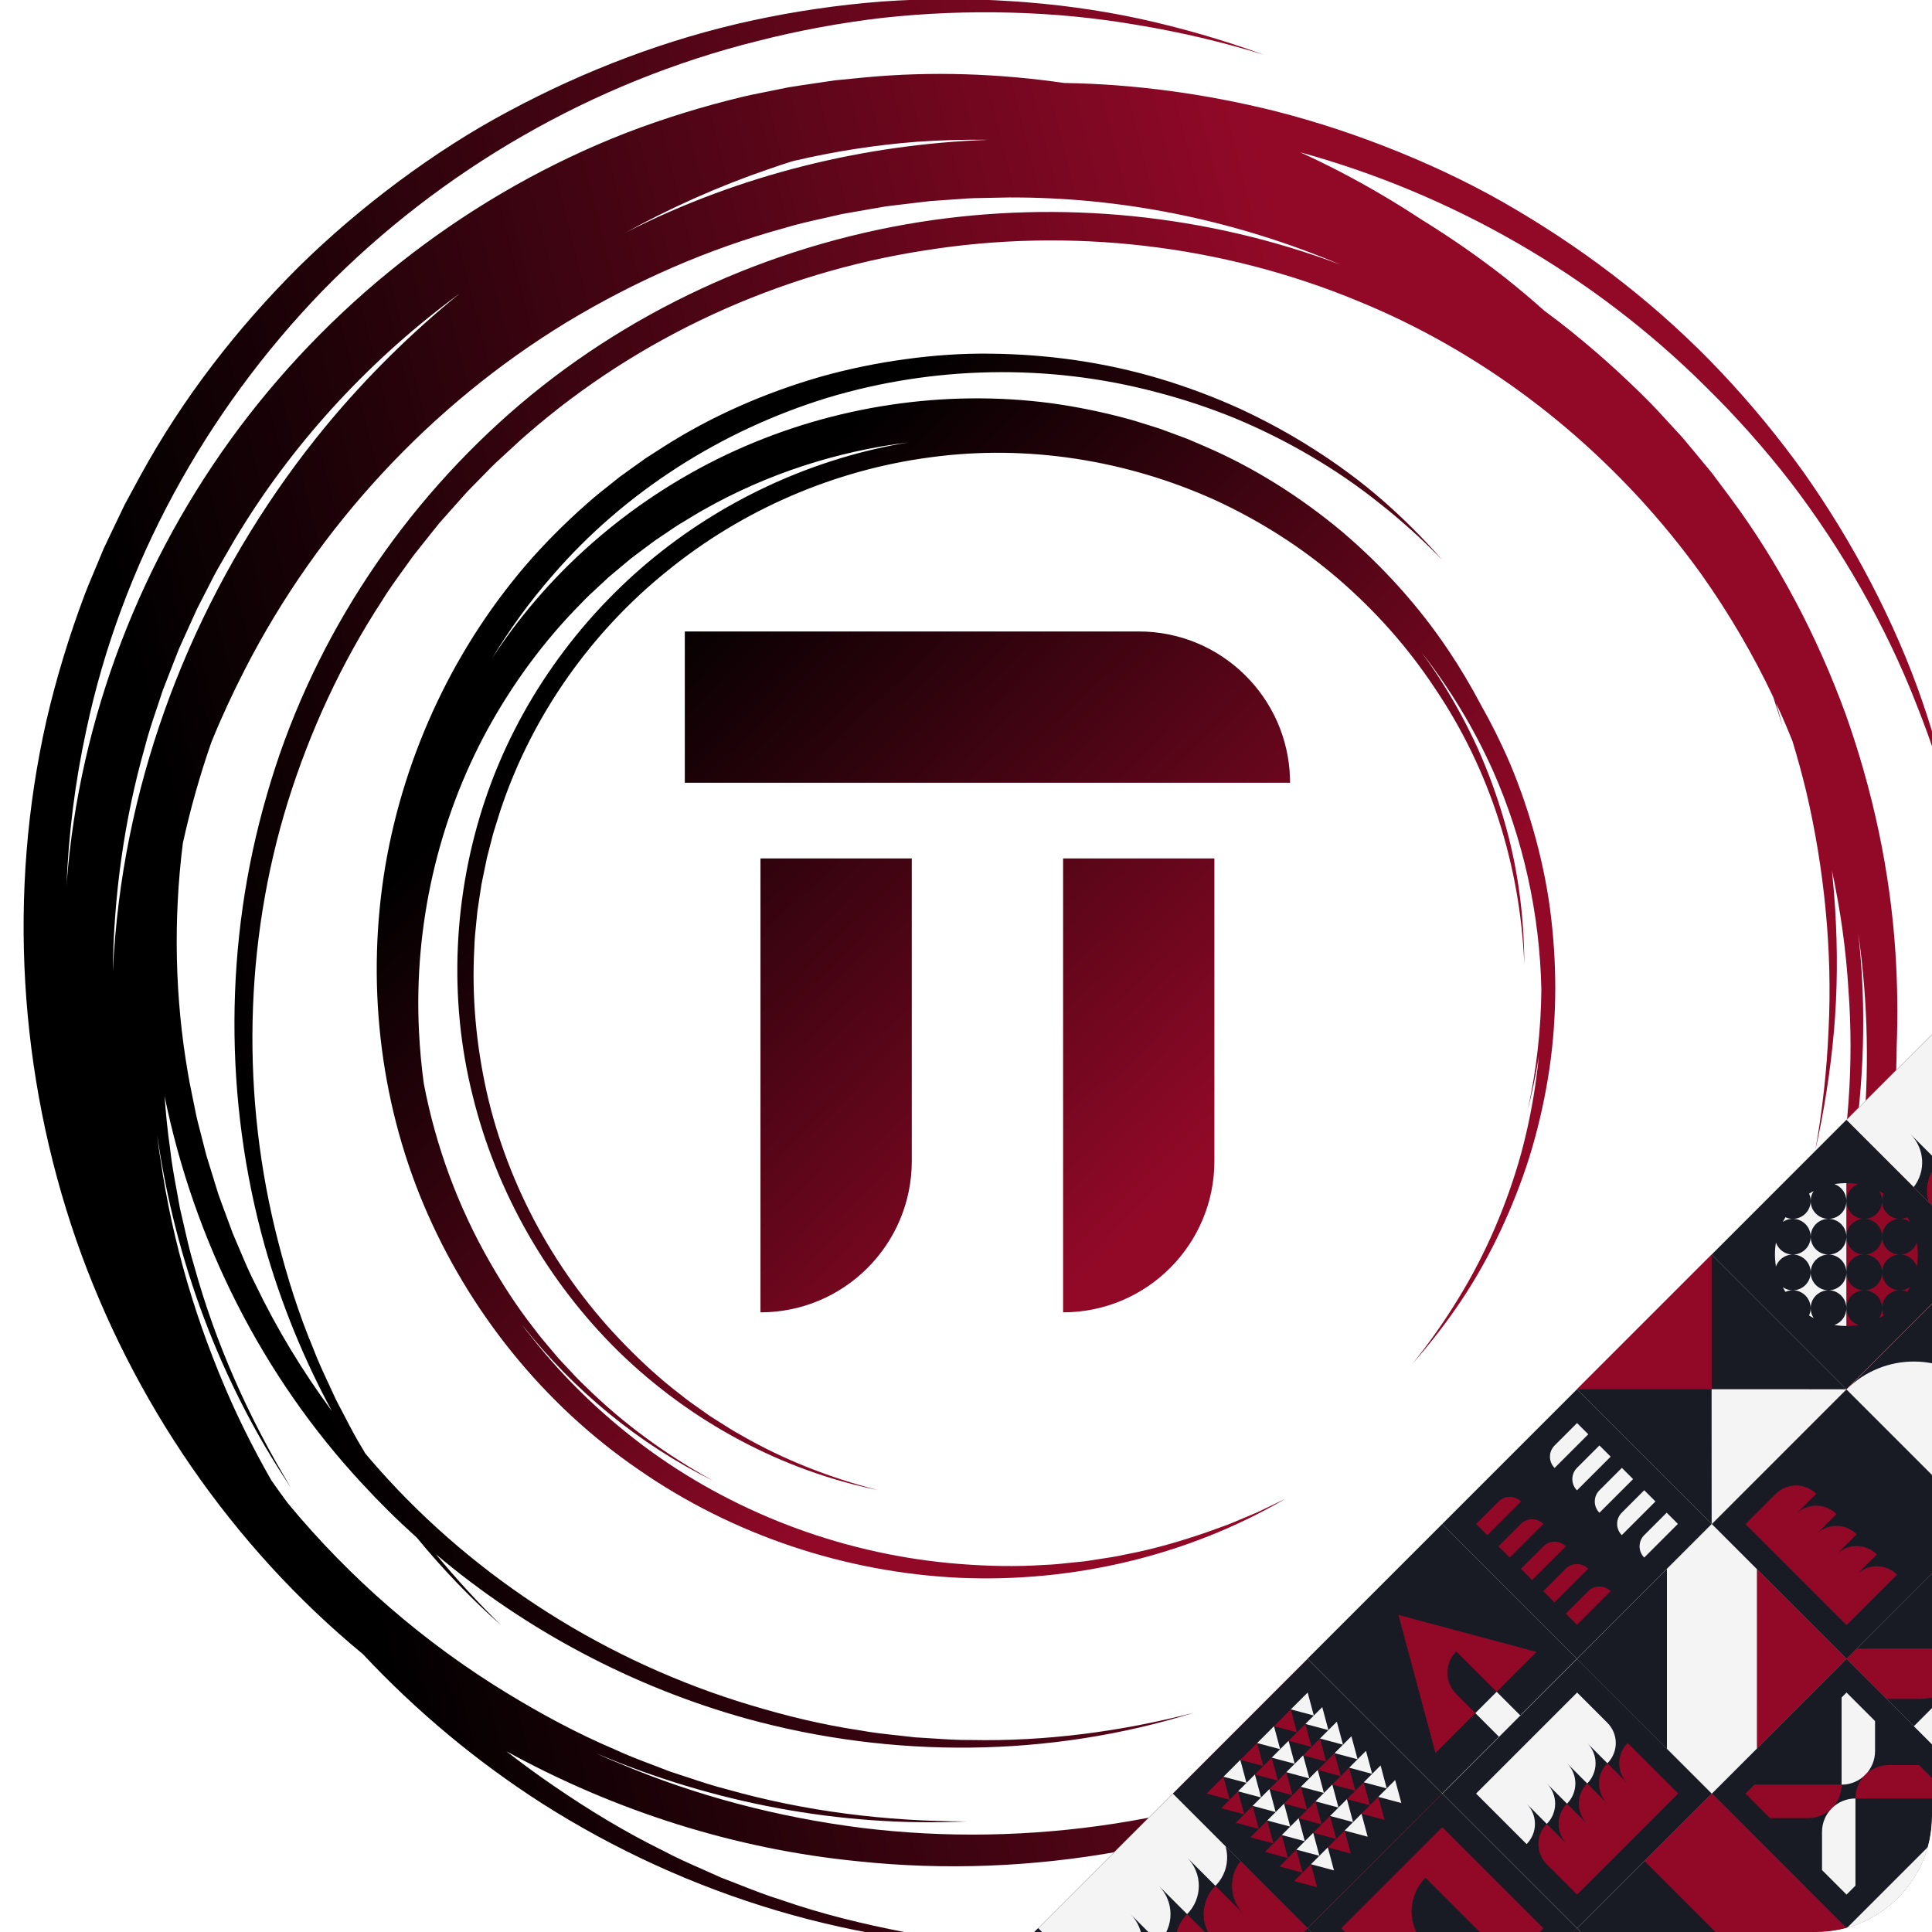 <svg width="500" height="500" viewBox="0 0 500 500" fill="none" xmlns="http://www.w3.org/2000/svg">
<g clip-path="url(#clip0_282_187)">
<path fill-rule="evenodd" clip-rule="evenodd" d="M397.512 217.265C399.306 223.985 400.681 230.822 401.457 237.728C403.056 251.523 402.859 265.529 400.586 279.192C399.454 286.024 397.865 292.768 395.83 299.372C393.751 305.96 391.223 312.398 388.278 318.629C385.339 324.861 381.98 330.896 378.156 336.613C374.324 342.324 370.114 347.764 365.572 352.901C369.881 347.567 373.828 341.957 377.376 336.117C380.97 330.304 384.103 324.22 386.802 317.961C389.505 311.705 391.784 305.273 393.614 298.72C395.4 292.157 396.737 285.482 397.622 278.754C397.868 276.962 398.074 275.165 398.252 273.366C397.501 278.031 396.548 282.657 395.376 287.224C397.622 277.02 398.8 266.594 398.904 256.177C398.512 236.635 394.241 217.219 386.363 199.422C381.468 188.509 375.236 178.201 367.87 168.8C369.766 171.366 371.571 173.999 373.281 176.694C376.71 182.14 379.77 187.81 382.435 193.656C385.059 199.523 387.278 205.558 389.081 211.71C392.762 224.001 394.447 236.821 394.483 249.578C393.453 224.086 385.522 198.956 371.27 178.003C364.298 167.446 355.796 157.936 346.23 149.715C336.659 141.486 325.899 134.698 314.477 129.425C291.557 119.063 265.811 114.959 240.919 118.334C216.033 121.577 192.152 131.915 172.703 147.743C153.166 163.455 138.095 184.69 129.945 208.434C129.606 209.374 129.312 210.33 129.018 211.286C128.85 211.829 128.683 212.372 128.507 212.913C128.031 214.408 127.557 215.901 127.195 217.43L126.02 221.988L125.067 226.598L124.596 228.905L124.24 231.23L123.544 235.887C123.458 236.864 123.356 237.84 123.254 238.816C123.03 240.963 122.806 243.109 122.755 245.269C122.065 257.809 123.226 270.44 125.979 282.718C131.545 307.286 144.217 330.219 161.951 348.257C166.375 352.775 171.056 357.067 176.099 360.907C177.813 362.313 179.626 363.579 181.441 364.847C182.226 365.395 183.011 365.944 183.789 366.504C184.597 367.005 185.399 367.519 186.202 368.033C188.072 369.23 189.943 370.429 191.902 371.481C202.911 377.828 214.879 382.479 227.239 385.64C202.194 380.548 178.715 367.884 160.266 349.945C141.87 331.942 128.505 308.724 122.333 283.586C116.014 258.467 117.315 231.532 125.574 206.938C133.854 182.307 149.457 160.28 169.627 143.941C188.445 128.721 211.222 118.433 235.101 114.499C216.553 116.794 198.449 122.662 182.167 131.888C181.221 132.403 180.299 132.965 179.378 133.527C178.864 133.84 178.351 134.152 177.833 134.457C176.39 135.317 174.949 136.178 173.574 137.147L169.394 139.966L165.356 142.985L163.34 144.499L161.403 146.113L157.535 149.353C156.778 150.071 156.009 150.776 155.24 151.482C153.53 153.05 151.819 154.619 150.238 156.319C140.771 165.888 132.737 176.85 126.234 188.662C113.302 212.346 107.092 239.714 108.428 266.822C108.65 271.363 109.056 275.908 109.68 280.422C112.77 296.636 118.564 312.362 126.814 326.705C130.195 332.6 133.901 338.333 138.109 343.691C139.516 345.623 141.067 347.44 142.619 349.258C143.28 350.032 143.942 350.807 144.592 351.591C145.299 352.333 145.995 353.085 146.692 353.838C148.312 355.588 149.933 357.34 151.684 358.963C161.414 368.544 172.604 376.614 184.602 383.241C165.359 373.766 148.384 359.749 135.065 342.793C135.871 343.894 136.692 344.981 137.569 346.028C146.392 357.261 156.87 367.175 168.446 375.595C191.678 392.357 219.681 402.55 248.433 404.758C255.618 405.319 262.858 405.494 270.07 405.01C272.597 404.929 275.105 404.657 277.617 404.384C278.702 404.266 279.789 404.148 280.877 404.045C281.944 403.871 283.015 403.711 284.087 403.551C286.596 403.177 289.109 402.803 291.584 402.235C298.709 400.879 305.692 398.833 312.554 396.458L317.684 394.603C318.783 394.175 319.868 393.715 320.954 393.255C321.543 393.005 322.133 392.755 322.725 392.51L325.242 391.45L327.707 390.272L332.632 387.897C307.404 402.632 277.669 409.631 248.214 408.33C218.753 406.944 189.558 397.244 165.162 380.26C140.64 363.444 121.265 339.286 109.667 311.831C98.066 284.32 94.776 253.473 99.729 224.067C104.741 194.658 117.975 166.674 137.766 144.338C142.746 138.785 148.096 133.581 153.755 128.735C154.675 127.952 155.622 127.203 156.568 126.454C157.082 126.047 157.596 125.64 158.105 125.229L160.288 123.489L162.551 121.851L167.093 118.602L171.788 115.584C184.347 107.58 198.131 101.6 212.398 97.491C219.547 95.48 226.834 93.987 234.178 92.974C241.524 91.968 248.937 91.423 256.341 91.53C271.141 91.683 285.92 93.76 300.06 97.981C307.127 100.093 314.041 102.679 320.744 105.714C327.425 108.796 333.887 112.329 340.072 116.277C346.26 120.219 352.183 124.574 357.705 129.379C363.219 134.194 368.394 139.372 373.201 144.858C368.12 139.621 362.707 134.728 356.998 130.233C351.328 125.689 345.313 121.591 339.056 117.934C332.805 114.272 326.313 111.034 319.64 108.256C312.945 105.525 306.078 103.249 299.098 101.446C271.204 94.061 241.417 94.705 214.014 102.986C186.665 111.409 161.642 127.319 142.993 148.926C137.026 155.758 131.693 163.126 127.031 170.901C127.118 170.766 127.202 170.629 127.286 170.493C127.39 170.325 127.494 170.156 127.603 169.991C142.886 146.669 165.057 128.034 190.429 116.542C215.813 105.065 244.395 100.704 272.026 104.35C278.926 105.298 285.755 106.717 292.467 108.56C293.543 108.86 294.61 109.198 295.678 109.536C296.27 109.723 296.861 109.911 297.455 110.091L299.945 110.872L302.396 111.768L307.289 113.584L312.082 115.638C324.85 121.169 336.698 128.716 347.348 137.613C357.921 146.609 367.309 156.993 374.998 168.52C377.945 172.944 380.666 177.516 383.145 182.214C385.958 187.175 388.505 192.286 390.754 197.521C393.464 203.942 395.707 210.549 397.512 217.265ZM333.865 202.578H177.23V163.42H294.707C315.988 163.42 333.314 180.417 333.854 201.562C333.865 201.906 333.865 202.234 333.865 202.576V202.578ZM196.811 339.634V222.161H235.968V300.477C235.968 322.098 218.434 339.634 196.811 339.634ZM275.126 339.634V222.161H314.284V300.477C314.284 322.098 296.75 339.634 275.126 339.634Z" fill="url(#paint0_linear_282_187)"/>
<g style="mix-blend-mode:overlay">
<path fill-rule="evenodd" clip-rule="evenodd" d="M463.889 191.803C465.198 196.098 466.382 200.433 467.438 204.803C469.808 214.905 471.489 225.177 472.474 235.526C473.469 245.876 473.752 256.31 473.221 266.721C472.772 277.134 471.619 287.534 469.78 297.829C472.075 287.626 473.704 277.26 474.628 266.81C475.538 256.358 475.591 245.824 474.939 235.335C474.734 231.997 474.457 228.663 474.109 225.336C476.312 235.507 477.76 245.847 478.385 256.25C481.232 294.798 472.542 334.042 454.461 368.502C464.143 351.623 471.695 333.404 476.205 314.36C478.517 304.858 480.188 295.194 481.196 285.442C482.134 275.687 482.417 265.863 482.039 256.054C481.837 251.19 481.46 246.336 480.914 241.499C483.474 259.536 483.845 277.905 481.988 296.055C478.821 325.572 469.655 354.477 455.268 380.591C447.186 394.272 437.678 407.146 426.929 418.912C431.96 413.774 436.748 408.389 441.298 402.8C439.69 405.041 438.048 407.258 436.356 409.437C430.056 417.649 423.199 425.448 415.834 432.756C408.42 440.015 400.504 446.774 392.161 452.976C383.823 459.187 375.043 464.833 365.863 469.771C356.723 474.78 347.23 479.18 337.47 482.939C347.387 479.619 357.098 475.643 366.516 471.021C375.927 466.386 384.966 460.976 393.601 454.985C402.244 448.999 410.494 442.424 418.264 435.307C425.99 428.135 433.232 420.438 439.937 412.276C453.361 395.961 464.303 377.61 472.711 358.167C476.954 348.454 480.352 338.373 483.106 328.128C485.844 317.879 487.92 307.44 489.238 296.892C490.26 288.262 490.793 279.567 490.86 270.868C491.168 262.772 491.062 254.658 490.542 246.566C489.176 225.475 484.695 204.598 477.589 184.651C470.306 164.775 460.411 145.771 447.763 128.727L442.998 122.358L437.92 116.227L435.365 113.174L432.671 110.244C432.025 109.553 431.386 108.854 430.747 108.154C429.595 106.894 428.443 105.634 427.249 104.417C419.79 96.863 411.851 89.781 403.459 83.266C402.212 82.308 400.955 81.364 399.688 80.434C396.293 77.402 392.808 74.469 389.234 71.645C382.381 66.301 375.219 61.342 367.813 56.779C361.047 52.322 354.051 48.211 346.86 44.464C343.445 42.688 339.983 41.003 336.479 39.41C375.747 50.19 412.338 71.153 441.435 100.077C449.281 107.782 456.616 116.026 463.377 124.74C470.073 133.498 476.18 142.726 481.644 152.332C487.12 161.934 491.941 171.935 495.965 182.263C500.078 192.554 503.497 203.145 506.214 213.939C504.049 203.025 501.162 192.239 497.55 181.673C493.92 171.114 489.418 160.844 484.25 150.917C479.09 140.986 473.249 131.39 466.774 122.223C460.234 113.102 453.073 104.413 445.348 96.233C429.889 79.873 411.951 65.859 392.517 54.369C382.817 48.581 372.61 43.648 362.138 39.373C351.664 35.11 340.9 31.525 329.923 28.729C312.121 24.312 293.8 21.759 275.421 21.476C258.388 19.014 241.062 18.409 223.901 20.027L215.984 20.804L208.11 21.973L204.175 22.578L200.273 23.364C199.347 23.558 198.418 23.743 197.489 23.928C195.815 24.26 194.139 24.593 192.48 24.984C182.155 27.453 171.985 30.575 162.066 34.38C122.455 49.816 87.459 76.652 61.967 110.65C36.502 144.657 20.565 185.86 17.281 228.264C17.257 228.565 17.241 228.866 17.226 229.168C17.214 229.412 17.201 229.656 17.184 229.9C17.702 216.083 19.414 202.315 22.367 188.798C31.411 146.212 53.163 106.555 83.526 75.196C114.066 43.986 153.405 21.233 196.115 10.601C206.769 7.88 217.621 5.875 228.576 4.605C239.536 3.413 250.593 2.969 261.64 3.269C272.69 3.559 283.742 4.615 294.661 6.521C305.595 8.333 316.425 10.894 327.066 14.159C316.608 10.359 305.887 7.243 294.977 4.859C284.065 2.496 272.948 1.028 261.78 0.307C250.612 -0.422 239.378 -0.396 228.183 0.396C216.993 1.266 205.852 2.892 194.854 5.263C172.852 10.014 151.573 18.101 131.679 28.774C121.704 34.074 112.198 40.25 103.117 46.994C94.046 53.746 85.405 61.097 77.327 69.039C61.279 85.017 47.251 103.14 36.347 123.07L32.291 130.555L28.608 138.235L26.788 142.088L25.149 146.017C24.771 146.942 24.383 147.864 23.994 148.785C23.28 150.482 22.565 152.179 21.912 153.901C17.909 164.537 14.584 175.426 12.009 186.507C1.974 230.907 4.855 278.037 19.77 321.028C34.252 362.504 59.997 400.125 93.927 428.093C107.698 442.81 123.267 455.806 140.169 466.655C178.086 490.838 222.703 504.27 267.267 504.047L258.949 503.428L254.795 503.104L250.661 502.585C249.692 502.457 248.723 502.337 247.754 502.218C245.969 501.998 244.184 501.778 242.406 501.505L234.215 500.042C223.339 497.946 212.555 495.324 202.109 491.681C198.405 490.543 194.801 489.122 191.201 487.702C189.663 487.096 188.127 486.49 186.583 485.906C185.068 485.212 183.543 484.539 182.019 483.867C178.494 482.312 174.971 480.759 171.573 478.938C161.675 474.078 152.245 468.325 143.182 462.103C139.046 459.272 135.002 456.311 131.055 453.228C159.127 468.664 190.208 478.559 222.027 481.698C267.117 486.467 313.267 477.973 353.663 458.172C393.988 438.261 428.587 407.052 451.477 368.815L446.639 375.61L444.21 378.996L441.624 382.263C441.013 383.025 440.409 383.793 439.805 384.56C438.693 385.973 437.58 387.385 436.426 388.765L430.932 395.014C423.506 403.232 415.677 411.099 407.151 418.148C404.259 420.727 401.177 423.074 398.098 425.418C396.783 426.42 395.469 427.42 394.17 428.438C392.791 429.375 391.427 430.331 390.062 431.287C386.906 433.497 383.753 435.706 380.435 437.67C371.152 443.619 361.346 448.706 351.33 453.237C311.279 471.418 266.359 478.377 222.988 473.049C201.327 470.303 180.036 464.754 159.987 456.224C158.046 455.47 156.148 454.621 154.263 453.741C184.526 466.615 217.517 472.872 250.201 471.393C229.295 471.355 208.408 468.793 188.36 463.138C184.827 462.256 181.373 461.107 177.92 459.958C176.436 459.464 174.953 458.97 173.463 458.498C172.017 457.928 170.564 457.379 169.111 456.83C165.701 455.541 162.293 454.253 158.991 452.705C149.429 448.636 140.261 443.697 131.411 438.303C109.841 425.197 90.539 408.436 74.492 389.036C73.049 387.1 71.639 385.139 70.261 383.156C66.426 376.471 62.919 369.603 59.763 362.577C50.893 342.625 44.613 321.539 41.525 299.97C41.166 297.92 40.909 295.856 40.685 293.787C45.347 326.343 57.081 357.806 75.274 384.998C64.479 367.095 55.852 347.901 50.307 327.822C49.231 324.343 48.425 320.793 47.62 317.245C47.274 315.72 46.928 314.195 46.56 312.676C46.299 311.144 46.016 309.616 45.733 308.089C45.069 304.504 44.406 300.922 44.02 297.295C43.373 292.773 42.91 288.229 42.596 283.675C50.18 320.943 67.867 356.162 93.729 383.965C98.223 388.853 102.949 393.518 107.882 397.948C114.568 406.095 121.881 413.711 129.766 420.686C123.788 414.843 118.116 408.692 112.82 402.245C136.213 421.977 163.836 436.593 193.203 444.777C231.047 455.195 271.735 454.864 308.952 443.262C290.109 448.121 270.695 450.701 251.315 450.31C247.924 450.343 244.541 450.117 241.162 449.891C239.712 449.794 238.262 449.697 236.812 449.621C235.362 449.444 233.909 449.288 232.456 449.132C229.099 448.772 225.745 448.412 222.422 447.792C212.859 446.366 203.447 444.07 194.214 441.284C157.254 430.209 123.461 408.871 97.963 380.125C96.807 378.815 95.666 377.491 94.54 376.154C94.321 375.781 94.103 375.407 93.886 375.032C92.101 372.148 90.543 369.137 88.986 366.13C88.317 364.839 87.65 363.548 86.964 362.269C86.364 360.936 85.745 359.613 85.126 358.29C83.696 355.231 82.266 352.175 81.075 349.012C77.342 340.093 74.432 330.852 72.033 321.511C62.364 284.158 63.115 244.2 74.5 207.5C80.227 189.182 88.326 171.612 98.802 155.573C100.516 152.759 102.449 150.094 104.382 147.43C105.262 146.218 106.141 145.006 106.999 143.781L111.47 138.16L113.714 135.36L116.095 132.672L120.871 127.309L125.899 122.184C127.543 120.441 129.307 118.83 131.077 117.218C131.722 116.638 132.357 116.048 132.992 115.458C134.11 114.42 135.228 113.382 136.393 112.399C165.267 87.249 201.371 70.692 239.161 64.836C276.924 58.762 316.355 63.319 351.702 78.014C383.051 90.858 410.824 111.934 432.301 138.189C432.361 138.287 432.42 138.384 432.479 138.482C432.435 138.403 432.391 138.324 432.348 138.245C435.144 141.666 437.834 145.175 440.411 148.765C447.456 158.744 453.678 169.329 458.912 180.392C459.768 182.96 460.578 185.544 461.342 188.142C460.818 186.101 460.264 184.067 459.683 182.04C461.17 185.256 462.573 188.511 463.889 191.803ZM85.895 365.189C78.57 351.658 72.722 337.299 68.521 322.456C57.949 284.644 58.002 243.781 69.021 205.867C79.831 167.865 102.092 133.277 131.758 107.089C161.483 80.866 198.893 63.67 237.998 57.468C274.464 51.716 312.399 55.496 346.941 68.511C320.69 57.398 292.3 51.341 263.755 51.11C262.112 51.069 260.466 51.109 258.821 51.148C257.904 51.17 256.987 51.192 256.071 51.2C253.508 51.235 250.949 51.272 248.393 51.504L240.721 52.04L233.085 52.948L229.267 53.411L225.478 54.066L217.897 55.397C216.35 55.766 214.796 56.112 213.242 56.457C209.787 57.225 206.331 57.993 202.945 59.033C183.142 64.452 164.168 72.806 146.569 83.449C111.424 104.872 82.348 136.289 63.439 173.117C60.269 179.286 57.338 185.598 54.72 192.037C51.734 200.608 49.26 209.363 47.316 218.238C44.842 238.052 45.242 258.225 48.667 277.924C48.905 279.43 49.214 280.924 49.523 282.418C49.698 283.267 49.874 284.116 50.036 284.967C50.499 287.317 50.963 289.66 51.603 291.969L53.382 298.925L55.497 305.788L56.562 309.217L57.796 312.587L60.288 319.322C60.892 320.691 61.473 322.071 62.054 323.45C63.332 326.484 64.61 329.518 66.13 332.442C71.656 343.948 78.311 354.903 85.895 365.189ZM205.107 41.718C203.066 42.362 201.035 43.036 199.013 43.741C185.921 48.215 173.256 53.881 161.168 60.595C161.386 60.483 161.601 60.367 161.816 60.252C162.082 60.108 162.348 59.965 162.618 59.83C191.483 45.272 223.541 37.327 255.827 36.184C249.623 36.086 243.417 36.259 237.234 36.694C226.415 37.541 215.663 39.224 205.107 41.718ZM118.937 75.984C96.36 92.542 76.917 113.368 62.203 137.233C61.317 138.617 60.498 140.045 59.679 141.473C59.223 142.269 58.767 143.064 58.3 143.852C57.002 146.063 55.709 148.271 54.584 150.578L51.068 157.418L47.89 164.42L46.309 167.927L44.907 171.507L42.119 178.681C41.634 180.196 41.124 181.704 40.615 183.212C39.482 186.566 38.349 189.92 37.485 193.355C32.119 212.209 29.432 231.801 29.191 251.436C29.488 245.447 30.007 239.468 30.748 233.517C36.405 188.329 55.585 145.072 84.554 110.004C94.865 97.573 106.407 86.169 118.937 75.984Z" fill="url(#paint1_linear_282_187)"/>
</g>
<g filter="url(#filter0_i_282_187)">
<g clip-path="url(#clip1_282_187)">
<rect width="295.83" height="295.929" transform="translate(129.203 637.367) rotate(-45)" fill="url(#paint2_linear_282_187)"/>
<path d="M303.558 463.082L268.694 497.946L303.558 532.81L338.422 497.946L303.558 463.082Z" fill="#181B24"/>
<path d="M321.046 480.57L338.422 497.946L303.558 532.81L289.961 519.213C288.922 515.685 289.787 511.717 292.569 508.935L299.894 516.26C295.85 512.216 295.853 505.651 299.894 501.61L307.219 508.935C303.174 504.891 303.178 498.326 307.222 494.282L314.547 501.607C310.503 497.563 310.503 491.001 314.547 486.957L321.872 494.282C318.128 490.538 317.849 484.632 321.046 480.57Z" fill="#920928"/>
<path d="M303.558 463.082L317.155 476.679C318.194 480.207 317.329 484.175 314.547 486.957L307.222 479.632C311.263 483.673 311.263 490.241 307.222 494.282L299.897 486.957C303.938 490.998 303.938 497.566 299.894 501.61L292.569 494.285C296.609 498.326 296.613 504.891 292.569 508.935L285.244 501.61C288.985 505.351 289.267 511.261 286.07 515.322L268.694 497.946L303.558 463.082Z" fill="#F4F4F4"/>
<path d="M408.152 497.949L373.289 532.813L408.152 567.677L443.016 532.813L408.152 497.949Z" fill="#181B24"/>
<path d="M338.425 497.95L303.561 532.813L338.425 567.677L373.289 532.813L338.425 497.95Z" fill="#181B24"/>
<path d="M338.422 428.218L303.558 463.082L338.422 497.946L373.285 463.082L338.422 428.218Z" fill="#181B24"/>
<path d="M314.453 460.903L316.632 458.724L317.434 461.702L318.229 464.679L315.255 463.881L312.274 463.082L314.453 460.903Z" fill="#920928"/>
<path d="M318.811 456.545L320.99 454.366L321.792 457.344L322.587 460.321L319.613 459.523L316.632 458.724L318.811 456.545Z" fill="#F4F4F4"/>
<path d="M323.169 452.187L325.348 450.008L326.15 452.986L326.944 455.963L323.971 455.165L320.99 454.366L323.169 452.187Z" fill="#920928"/>
<path d="M327.527 447.829L329.706 445.65L330.508 448.628L331.302 451.605L328.329 450.807L325.348 450.008L327.527 447.829Z" fill="#F4F4F4"/>
<path d="M331.885 443.471L334.064 441.292L334.865 444.27L335.66 447.247L332.686 446.449L329.706 445.65L331.885 443.471Z" fill="#920928"/>
<path d="M336.242 439.113L338.421 436.934L339.223 439.912L340.018 442.889L337.044 442.091L334.063 441.292L336.242 439.113Z" fill="#F4F4F4"/>
<path d="M318.228 464.679L320.407 462.5L321.206 465.474L322.001 468.451L319.027 467.653L316.049 466.858L318.228 464.679Z" fill="#920928"/>
<path d="M322.587 460.321L324.766 458.142L325.564 461.116L326.359 464.093L323.385 463.295L320.408 462.5L322.587 460.321Z" fill="#F4F4F4"/>
<path d="M326.945 455.963L329.124 453.784L329.922 456.758L330.717 459.735L327.743 458.937L324.766 458.142L326.945 455.963Z" fill="#920928"/>
<path d="M331.303 451.605L333.482 449.426L334.28 452.4L335.075 455.377L332.101 454.579L329.124 453.784L331.303 451.605Z" fill="#F4F4F4"/>
<path d="M335.66 447.247L337.839 445.068L338.638 448.042L339.433 451.019L336.459 450.221L333.481 449.426L335.66 447.247Z" fill="#920928"/>
<path d="M340.018 442.889L342.197 440.71L342.996 443.684L343.791 446.661L340.817 445.863L337.839 445.068L340.018 442.889Z" fill="#F4F4F4"/>
<path d="M322.001 468.451L324.18 466.272L324.982 469.25L325.777 472.227L322.803 471.429L319.822 470.63L322.001 468.451Z" fill="#920928"/>
<path d="M326.359 464.093L328.538 461.914L329.34 464.892L330.134 467.869L327.161 467.071L324.18 466.272L326.359 464.093Z" fill="#F4F4F4"/>
<path d="M330.717 459.735L332.896 457.556L333.697 460.534L334.492 463.511L331.518 462.713L328.538 461.914L330.717 459.735Z" fill="#920928"/>
<path d="M335.075 455.377L337.253 453.198L338.055 456.176L338.85 459.153L335.876 458.355L332.896 457.556L335.075 455.377Z" fill="#F4F4F4"/>
<path d="M339.432 451.019L341.611 448.84L342.413 451.818L343.208 454.795L340.234 453.997L337.253 453.198L339.432 451.019Z" fill="#920928"/>
<path d="M343.79 446.661L345.969 444.482L346.771 447.46L347.566 450.437L344.592 449.639L341.611 448.84L343.79 446.661Z" fill="#F4F4F4"/>
<path d="M325.777 472.227L327.956 470.048L328.754 473.022L329.549 475.999L326.575 475.201L323.598 474.406L325.777 472.227Z" fill="#920928"/>
<path d="M330.135 467.869L332.314 465.69L333.112 468.664L333.907 471.641L330.933 470.843L327.956 470.048L330.135 467.869Z" fill="#F4F4F4"/>
<path d="M334.492 463.511L336.671 461.332L337.47 464.306L338.265 467.283L335.291 466.485L332.313 465.69L334.492 463.511Z" fill="#920928"/>
<path d="M338.85 459.153L341.029 456.974L341.828 459.948L342.623 462.925L339.649 462.127L336.671 461.332L338.85 459.153Z" fill="#F4F4F4"/>
<path d="M343.208 454.795L345.387 452.616L346.186 455.59L346.981 458.567L344.007 457.769L341.029 456.974L343.208 454.795Z" fill="#920928"/>
<path d="M347.566 450.437L349.745 448.258L350.544 451.232L351.338 454.209L348.365 453.411L345.387 452.616L347.566 450.437Z" fill="#F4F4F4"/>
<path d="M329.549 475.999L331.728 473.82L332.529 476.798L333.324 479.775L330.35 478.977L327.37 478.178L329.549 475.999Z" fill="#920928"/>
<path d="M333.907 471.641L336.086 469.462L336.888 472.44L337.683 475.417L334.709 474.619L331.728 473.82L333.907 471.641Z" fill="#F4F4F4"/>
<path d="M338.265 467.283L340.444 465.104L341.246 468.082L342.041 471.059L339.067 470.261L336.086 469.462L338.265 467.283Z" fill="#920928"/>
<path d="M342.623 462.925L344.802 460.746L345.604 463.724L346.399 466.701L343.425 465.903L340.444 465.104L342.623 462.925Z" fill="#F4F4F4"/>
<path d="M346.981 458.567L349.16 456.388L349.962 459.366L350.757 462.343L347.783 461.545L344.802 460.746L346.981 458.567Z" fill="#920928"/>
<path d="M351.339 454.209L353.518 452.03L354.32 455.008L355.114 457.985L352.141 457.187L349.16 456.388L351.339 454.209Z" fill="#F4F4F4"/>
<path d="M333.325 479.775L335.503 477.596L336.302 480.57L337.1 483.551L334.123 482.749L331.146 481.954L333.325 479.775Z" fill="#920928"/>
<path d="M337.682 475.417L339.861 473.238L340.66 476.212L341.458 479.193L338.481 478.391L335.503 477.596L337.682 475.417Z" fill="#F4F4F4"/>
<path d="M342.04 471.059L344.219 468.88L345.018 471.854L345.816 474.835L342.839 474.033L339.861 473.238L342.04 471.059Z" fill="#920928"/>
<path d="M346.398 466.701L348.577 464.522L349.376 467.496L350.174 470.477L347.197 469.675L344.219 468.88L346.398 466.701Z" fill="#F4F4F4"/>
<path d="M350.757 462.343L352.936 460.164L353.734 463.138L354.532 466.119L351.555 465.317L348.578 464.522L350.757 462.343Z" fill="#920928"/>
<path d="M355.115 457.985L357.294 455.806L358.092 458.78L358.89 461.761L355.913 460.959L352.936 460.164L355.115 457.985Z" fill="#F4F4F4"/>
<path d="M337.1 483.551L339.279 481.372L340.077 484.346L340.872 487.323L337.898 486.525L334.921 485.73L337.1 483.551Z" fill="#920928"/>
<path d="M341.458 479.193L343.637 477.014L344.436 479.987L345.231 482.965L342.257 482.166L339.279 481.372L341.458 479.193Z" fill="#F4F4F4"/>
<path d="M345.816 474.835L347.995 472.656L348.794 475.63L349.588 478.607L346.615 477.809L343.637 477.014L345.816 474.835Z" fill="#920928"/>
<path d="M350.174 470.477L352.353 468.298L353.151 471.272L353.946 474.249L350.972 473.451L347.995 472.656L350.174 470.477Z" fill="#F4F4F4"/>
<path d="M354.532 466.119L356.711 463.94L357.509 466.914L358.304 469.891L355.33 469.093L352.353 468.298L354.532 466.119Z" fill="#920928"/>
<path d="M358.89 461.761L361.069 459.582L361.867 462.556L362.662 465.533L359.688 464.735L356.711 463.94L358.89 461.761Z" fill="#F4F4F4"/>
<path d="M268.659 497.911L233.795 532.775L268.659 567.639L303.523 532.775L268.659 497.911Z" fill="#181B24"/>
<path d="M373.289 463.086L338.425 497.95L373.289 532.813L408.153 497.95L373.289 463.086Z" fill="#181B24"/>
<path d="M373.285 471.798L399.433 497.946L390.717 506.662L368.927 484.872C364.116 489.683 364.116 497.493 368.927 502.304L382.001 515.378L373.285 524.094L347.137 497.946L373.285 471.798Z" fill="#920928"/>
</g>
<g clip-path="url(#clip2_282_187)">
<rect width="295.83" height="295.929" transform="translate(338.386 428.183) rotate(-45)" fill="url(#paint3_linear_282_187)"/>
<path d="M408.152 428.222L373.289 463.086L408.152 497.95L443.016 463.086L408.152 428.222Z" fill="#181B24"/>
<path d="M405.537 476.16L400.308 470.93C397.421 473.817 397.421 478.502 400.308 481.389L408.152 489.234L413.382 484.004L418.611 478.774L423.841 473.545L429.07 468.315L434.3 463.086L421.226 450.012C418.339 452.898 418.339 457.584 421.226 460.471L415.996 455.241C413.11 458.128 413.11 462.814 415.996 465.7L410.767 460.471C407.88 463.358 407.88 468.043 410.767 470.93L405.537 465.7C402.651 468.587 402.651 473.273 405.537 476.16Z" fill="#920928"/>
<path d="M410.767 450.012L415.997 455.241C418.883 452.355 418.883 447.669 415.997 444.782L408.152 436.938L402.923 442.167L397.693 447.397L392.464 452.627L387.234 457.856L382.004 463.086L395.078 476.16C397.965 473.273 397.965 468.587 395.078 465.7L400.308 470.93C403.195 468.043 403.195 463.358 400.308 460.471L405.538 465.7C408.424 462.814 408.424 458.128 405.538 455.241L410.767 460.471C413.654 457.584 413.654 452.898 410.767 450.012Z" fill="#F4F4F4"/>
<path d="M512.744 463.086L477.88 497.95L512.744 532.813L547.608 497.95L512.744 463.086Z" fill="#181B24"/>
<path d="M530.231 480.573L547.607 497.949L512.743 532.813L499.147 519.216C498.108 515.688 498.972 511.721 501.754 508.938L509.079 516.263C505.035 512.219 505.039 505.654 509.079 501.614L516.404 508.939C512.36 504.894 512.363 498.329 516.408 494.285L523.733 501.61C519.688 497.566 519.688 491.005 523.733 486.96L531.057 494.285C527.313 490.541 527.034 484.635 530.231 480.573Z" fill="#920928"/>
<path d="M512.744 463.086L526.341 476.683C527.38 480.211 526.515 484.178 523.733 486.96L516.408 479.636C520.449 483.676 520.449 490.245 516.408 494.285L509.083 486.96C513.124 491.001 513.124 497.57 509.08 501.614L501.755 494.289C505.795 498.33 505.799 504.894 501.755 508.939L494.43 501.614C498.171 505.355 498.453 511.264 495.256 515.326L477.88 497.95L512.744 463.086Z" fill="#F4F4F4"/>
<path d="M512.74 253.899L477.876 288.763L512.74 323.627L547.604 288.763L512.74 253.899Z" fill="#181B24"/>
<path d="M530.228 271.387L547.604 288.763L512.741 323.627L499.144 310.03C498.105 306.502 498.969 302.534 501.751 299.752L509.076 307.077C505.032 303.033 505.036 296.468 509.076 292.427L516.401 299.752C512.357 295.708 512.361 289.143 516.405 285.099L523.73 292.424C519.685 288.379 519.685 281.818 523.73 277.774L531.055 285.099C527.31 281.354 527.031 275.448 530.228 271.387Z" fill="#920928"/>
<path d="M512.74 253.899L526.337 267.496C527.376 271.024 526.512 274.992 523.729 277.774L516.405 270.449C520.445 274.49 520.445 281.058 516.405 285.099L509.08 277.774C513.12 281.814 513.12 288.383 509.076 292.427L501.751 285.102C505.792 289.143 505.795 295.708 501.751 299.752L494.426 292.427C498.167 296.168 498.45 302.077 495.253 306.139L477.876 288.763L512.74 253.899Z" fill="#F4F4F4"/>
<path d="M477.88 428.222L443.016 463.086L477.88 497.949L512.744 463.086L477.88 428.222Z" fill="#181B24"/>
<path d="M477.88 436.938L485.26 444.318L485.26 452.121C485.257 454.481 484.312 456.625 482.775 458.191C482.768 458.198 482.761 458.198 482.757 458.208L482.687 458.278C482.681 458.278 482.677 458.288 482.674 458.292C481.108 459.829 478.968 460.778 476.604 460.778V438.214L477.88 436.938Z" fill="#F4F4F4"/>
<path d="M496.644 455.701L504.025 463.082L502.752 464.355L480.188 464.355C480.188 461.991 481.133 459.847 482.674 458.285C482.705 458.246 482.737 458.215 482.772 458.187C484.333 456.646 486.478 455.701 488.841 455.701L496.644 455.701Z" fill="#920928"/>
<path d="M476.607 460.774C476.604 463.134 475.659 465.279 474.121 466.844C474.083 466.875 474.052 466.907 474.024 466.942C472.458 468.479 470.318 469.427 467.954 469.427L458.081 469.427L451.735 463.082L454.043 460.774L476.607 460.774Z" fill="#920928"/>
<path d="M480.188 464.355L480.188 486.919L477.88 489.227L471.535 482.881L471.535 473.008C471.535 470.651 472.472 468.521 473.999 466.959C474.045 466.907 474.09 466.861 474.142 466.816C475.697 465.296 477.834 464.358 480.188 464.355Z" fill="#F4F4F4"/>
<path d="M477.88 358.494L443.016 393.358L477.88 428.222L512.744 393.358L477.88 358.494Z" fill="#181B24"/>
<path d="M464.806 390.743L470.036 385.513C467.149 382.627 462.464 382.627 459.577 385.513L451.732 393.358L456.962 398.587L462.192 403.817L467.421 409.046L472.651 414.276L477.88 419.506L490.954 406.432C488.068 403.545 483.382 403.545 480.495 406.432L485.725 401.202C482.838 398.315 478.152 398.315 475.266 401.202L480.495 395.973C477.608 393.086 472.923 393.086 470.036 395.973L475.266 390.743C472.379 387.856 467.693 387.856 464.806 390.743Z" fill="#920928"/>
<path d="M408.114 358.456L373.25 393.32L408.114 428.183L442.978 393.32L408.114 358.456Z" fill="#181B24"/>
<path d="M390.713 402.011L399.426 393.299C397.822 391.695 395.221 391.695 393.617 393.299L387.809 399.107L390.713 402.011Z" fill="#920928"/>
<path d="M384.922 396.22L393.635 387.508C392.031 385.904 389.43 385.904 387.826 387.508L382.018 393.316L384.922 396.22Z" fill="#920928"/>
<path d="M402.309 413.607L411.021 404.894C409.418 403.291 406.817 403.291 405.213 404.894L399.405 410.703L402.309 413.607Z" fill="#920928"/>
<path d="M396.521 407.82L405.234 399.107C403.63 397.503 401.029 397.503 399.426 399.107L393.617 404.915L396.521 407.82Z" fill="#920928"/>
<path d="M408.118 419.415L416.83 410.703C415.226 409.099 412.625 409.099 411.022 410.703L405.213 416.511L408.118 419.415Z" fill="#920928"/>
<path d="M416.833 375.891L408.12 384.604C406.517 383 406.517 380.399 408.12 378.795L413.929 372.987L416.833 375.891Z" fill="#F4F4F4"/>
<path d="M411.042 370.1L402.33 378.813C400.726 377.209 400.726 374.608 402.33 373.005L408.138 367.196L411.042 370.1Z" fill="#F4F4F4"/>
<path d="M428.429 387.487L419.716 396.199C418.112 394.596 418.112 391.995 419.716 390.391L425.524 384.583L428.429 387.487Z" fill="#F4F4F4"/>
<path d="M422.642 381.7L413.929 390.412C412.325 388.808 412.325 386.207 413.929 384.604L419.737 378.795L422.642 381.7Z" fill="#F4F4F4"/>
<path d="M434.237 393.295L425.525 402.008C423.921 400.404 423.921 397.803 425.525 396.199L431.333 390.391L434.237 393.295Z" fill="#F4F4F4"/>
<path d="M477.88 497.949L443.016 532.813L477.88 567.677L512.744 532.813L477.88 497.949Z" fill="#181B24"/>
<path d="M477.842 288.728L442.978 323.592L477.842 358.456L512.706 323.592L477.842 288.728Z" fill="#181B24"/>
<path d="M493.611 333.246C493.848 332.855 494.071 332.458 494.28 332.053C493.544 332.545 492.662 332.834 491.707 332.834C492.244 332.834 492.767 332.925 493.248 333.099C493.374 333.141 493.492 333.19 493.611 333.246Z" fill="#920928"/>
<path d="M494.284 315.134C494.071 314.726 493.848 314.322 493.608 313.935C493.025 314.196 492.384 314.349 491.704 314.346C492.241 314.346 492.764 314.437 493.245 314.611C493.618 314.74 493.963 314.918 494.284 315.134Z" fill="#920928"/>
<path d="M482.461 332.834C482.998 332.834 483.521 332.925 484.002 333.099C485.798 333.73 487.084 335.442 487.084 337.457C487.084 335.442 488.371 333.73 490.166 333.099C490.651 332.928 491.167 332.838 491.707 332.834C489.155 332.834 487.084 330.763 487.084 328.211C487.084 330.763 485.013 332.834 482.461 332.834Z" fill="#920928"/>
<path d="M482.461 323.588C481.924 323.588 481.401 323.679 480.924 323.85C479.125 324.484 477.842 326.2 477.842 328.208L477.842 318.962C477.842 321.521 479.909 323.588 482.461 323.588Z" fill="#920928"/>
<path d="M487.499 339.357C487.238 338.775 487.084 338.134 487.088 337.454C487.088 338.409 486.798 339.291 486.307 340.027C486.708 339.821 487.112 339.598 487.499 339.357Z" fill="#920928"/>
<path d="M486.304 307.154C486.795 307.889 487.085 308.771 487.088 309.723C487.088 309.047 487.235 308.405 487.499 307.826C487.106 307.586 486.708 307.363 486.304 307.154Z" fill="#920928"/>
<path d="M496.069 326.681C496.236 325.677 496.33 324.641 496.33 323.588C496.33 322.529 496.236 321.493 496.069 320.482C495.441 322.288 493.726 323.585 491.707 323.581C492.244 323.581 492.767 323.672 493.248 323.846C494.566 324.321 495.605 325.366 496.069 326.681Z" fill="#920928"/>
<path d="M480.924 305.365C479.125 305.999 477.842 307.715 477.842 309.723L477.842 305.1C478.895 305.1 479.923 305.187 480.924 305.365Z" fill="#920928"/>
<path d="M482.462 332.834C481.925 332.834 481.402 332.925 480.924 333.096C479.125 333.73 477.842 335.445 477.842 337.454L477.842 328.208C477.842 330.767 479.91 332.834 482.462 332.834Z" fill="#920928"/>
<path d="M480.945 341.818C479.934 341.986 478.899 342.08 477.846 342.08L477.846 337.457C477.842 339.476 479.139 341.184 480.945 341.818Z" fill="#920928"/>
<path d="M487.084 318.965C487.084 316.95 488.371 315.238 490.166 314.607C490.651 314.437 491.167 314.346 491.707 314.342C489.155 314.342 487.084 312.271 487.084 309.719C487.084 312.271 485.013 314.342 482.461 314.342C482.998 314.342 483.521 314.433 484.002 314.607C485.801 315.242 487.088 316.954 487.084 318.965Z" fill="#920928"/>
<path d="M482.461 323.588C482.998 323.588 483.521 323.679 484.002 323.853C485.798 324.484 487.084 326.196 487.084 328.211C487.084 326.196 488.371 324.484 490.166 323.853C490.651 323.683 491.167 323.592 491.707 323.588C489.155 323.588 487.084 321.518 487.084 318.965C487.084 321.518 485.013 323.588 482.461 323.588Z" fill="#920928"/>
<path d="M482.465 314.346C481.928 314.346 481.405 314.436 480.928 314.607C479.129 315.242 477.846 316.957 477.846 318.965L477.846 309.719C477.842 312.275 479.906 314.346 482.465 314.346Z" fill="#920928"/>
<path d="M477.845 318.965L477.845 328.211C477.845 326.196 476.559 324.491 474.763 323.853C474.282 323.686 473.763 323.592 473.219 323.592C475.771 323.592 477.842 321.521 477.845 318.965Z" fill="#F4F4F4"/>
<path d="M463.973 332.838C463.436 332.838 462.913 332.928 462.436 333.099C462.314 333.145 462.188 333.193 462.07 333.249C461.832 332.866 461.613 332.465 461.404 332.053C462.139 332.545 463.021 332.834 463.973 332.838Z" fill="#F4F4F4"/>
<path d="M469.377 340.027C468.972 339.817 468.572 339.598 468.185 339.357C468.446 338.775 468.599 338.134 468.596 337.454C468.599 338.412 468.882 339.294 469.377 340.027Z" fill="#F4F4F4"/>
<path d="M477.842 305.1L477.842 309.723C477.842 307.708 476.556 306.003 474.76 305.365C475.764 305.19 476.793 305.103 477.842 305.1Z" fill="#F4F4F4"/>
<path d="M463.973 314.346C463.436 314.346 462.913 314.437 462.436 314.607C462.066 314.74 461.714 314.918 461.393 315.134C461.606 314.726 461.833 314.318 462.073 313.931C462.652 314.196 463.297 314.346 463.973 314.346Z" fill="#F4F4F4"/>
<path d="M469.377 307.15C468.886 307.886 468.596 308.768 468.6 309.719C468.6 309.043 468.453 308.402 468.192 307.826C468.572 307.586 468.973 307.366 469.377 307.15Z" fill="#F4F4F4"/>
<path d="M463.973 323.592C463.436 323.592 462.913 323.682 462.435 323.853C461.118 324.32 460.079 325.366 459.615 326.681C459.448 325.676 459.357 324.644 459.353 323.588C459.353 322.535 459.444 321.496 459.615 320.489C460.243 322.295 461.958 323.592 463.973 323.592Z" fill="#F4F4F4"/>
<path d="M477.842 328.208L477.842 337.454C477.842 335.439 476.555 333.734 474.76 333.096C474.279 332.928 473.759 332.834 473.215 332.834C475.771 332.838 477.842 330.767 477.842 328.208Z" fill="#F4F4F4"/>
<path d="M473.219 323.592C472.682 323.592 472.159 323.682 471.682 323.853C469.883 324.488 468.6 326.203 468.6 328.211C468.6 326.196 467.313 324.491 465.518 323.853C465.037 323.686 464.517 323.592 463.973 323.592C466.525 323.592 468.596 321.521 468.6 318.965C468.596 321.521 470.664 323.588 473.219 323.592Z" fill="#F4F4F4"/>
<path d="M473.216 332.834C472.679 332.834 472.156 332.925 471.678 333.096C469.879 333.73 468.596 335.446 468.596 337.454C468.596 335.439 467.31 333.734 465.514 333.096C465.033 332.928 464.514 332.834 463.97 332.834C466.522 332.834 468.593 330.763 468.596 328.208C468.6 330.763 470.664 332.834 473.216 332.834Z" fill="#F4F4F4"/>
<path d="M477.842 337.454V342.076C476.782 342.076 475.746 341.982 474.742 341.815C476.548 341.187 477.842 339.476 477.842 337.454Z" fill="#F4F4F4"/>
<path d="M473.219 314.346C472.682 314.346 472.159 314.437 471.682 314.607C469.883 315.242 468.6 316.957 468.6 318.965C468.6 316.95 467.313 315.245 465.518 314.607C465.036 314.44 464.517 314.346 463.973 314.346C466.525 314.346 468.596 312.275 468.6 309.719C468.596 312.275 470.664 314.342 473.219 314.346Z" fill="#F4F4F4"/>
<path d="M477.842 309.723L477.842 318.969C477.842 316.954 476.556 315.249 474.76 314.611C474.279 314.443 473.76 314.349 473.216 314.349C475.771 314.346 477.842 312.275 477.842 309.723Z" fill="#F4F4F4"/>
<path d="M373.25 393.319L338.386 428.183L373.25 463.047L408.114 428.183L373.25 393.319Z" fill="#181B24"/>
<path d="M387.335 436.746L381.816 442.265L387.924 448.373L393.443 442.854L387.335 436.746Z" fill="#F4F4F4"/>
<path d="M387.335 436.746L376.886 426.297C373.836 429.348 373.839 434.288 376.886 437.335L381.816 442.265L371.5 452.581L366.713 434.72L361.926 416.86L379.787 421.646L397.648 426.433L387.335 436.746Z" fill="#920928"/>
<path d="M442.978 323.592L408.114 358.456L442.978 393.32L477.842 358.456L442.978 323.592Z" fill="#181B24"/>
<path d="M460.41 375.888L442.978 393.32L442.967 375.877L442.96 358.438L460.399 358.445L477.842 358.456L460.41 375.888Z" fill="#F4F4F4"/>
<path d="M425.546 341.024L442.978 323.592L442.974 341.02L442.974 358.452L425.542 358.452L408.114 358.456L425.546 341.024Z" fill="#920928"/>
<path d="M443.016 393.358L408.152 428.222L443.016 463.086L477.88 428.222L443.016 393.358Z" fill="#181B24"/>
<path d="M454.591 404.933L477.88 428.222L454.591 451.511V404.933Z" fill="#920928"/>
<path d="M443.016 393.358L454.682 405.023L454.685 451.417L443.016 463.086L431.396 451.466L431.393 404.982L443.016 393.358Z" fill="#F4F4F4"/>
<path d="M431.393 404.982L431.396 451.466L408.152 428.222L431.393 404.982Z" fill="#181B24"/>
<path d="M443.016 463.086L408.152 497.95L443.016 532.813L477.88 497.95L443.016 463.086Z" fill="#181B24"/>
<path d="M443.016 463.086L425.584 480.518L460.448 515.382L477.88 497.95L443.016 463.086Z" fill="#920928"/>
<path d="M512.744 323.63L477.88 358.494L512.744 393.358L547.608 358.494L512.744 323.63Z" fill="#181B24"/>
<path d="M512.744 323.63L547.608 358.494C546.663 359.439 545.663 360.286 544.61 361.039C536.04 367.224 524.382 367.224 515.812 361.039C515.662 360.931 515.512 360.823 515.366 360.711C514.463 360.031 513.598 359.278 512.779 358.459C511.956 357.636 511.2 356.768 510.52 355.858C510.405 355.715 510.293 355.562 510.189 355.408C504.014 346.842 504.018 335.201 510.189 326.639C510.949 325.586 511.796 324.578 512.744 323.63Z" fill="#920928"/>
<path d="M477.88 358.494C487.506 348.868 503.118 348.868 512.744 358.494C522.37 368.12 522.37 383.732 512.744 393.358L477.88 358.494Z" fill="#F4F4F4"/>
<path d="M512.74 393.354L477.876 428.218L512.74 463.082L547.604 428.218L512.74 393.354Z" fill="#181B24"/>
<path d="M530.173 410.787L547.605 428.218L512.741 463.082L495.309 445.65L506.12 434.839C506.13 434.829 506.134 434.818 506.144 434.815L519.333 421.626C519.34 421.612 519.351 421.608 519.358 421.601L530.173 410.787Z" fill="#F4F4F4"/>
<path d="M512.741 393.355L523.099 403.713L523.099 412.47C523.092 415.685 521.924 418.638 519.978 420.918C519.783 421.155 519.57 421.382 519.358 421.601C519.351 421.608 519.34 421.612 519.333 421.626L519.229 421.73C519.215 421.73 519.215 421.744 519.208 421.751C518.985 421.967 518.758 422.18 518.517 422.379C516.321 424.254 513.501 425.408 510.419 425.485C510.307 425.492 510.185 425.496 510.07 425.499L510.077 396.018L512.741 393.355Z" fill="#920928"/>
<path d="M510.021 425.548C510.017 425.663 510.011 425.788 510.011 425.893C509.927 428.982 508.776 431.799 506.901 433.995C506.702 434.236 506.489 434.462 506.273 434.686C506.266 434.693 506.252 434.693 506.249 434.71L506.144 434.815C506.134 434.818 506.13 434.829 506.12 434.839C505.9 435.052 505.673 435.264 505.436 435.46C503.156 437.405 500.207 438.569 496.989 438.58L488.238 438.58L477.876 428.218L480.537 425.558L509.54 425.548L510.021 425.548Z" fill="#920928"/>
<path d="M515.408 430.934L515.404 431.412L515.401 460.422L512.741 463.082L502.376 452.717L502.376 443.966C502.383 440.41 503.802 437.185 506.12 434.839C506.13 434.829 506.134 434.818 506.144 434.815L506.273 434.686C508.55 432.437 511.642 431.032 515.066 430.941C515.174 430.945 515.289 430.934 515.408 430.934Z" fill="#181B24"/>
</g>
</g>
</g>
<defs>
<filter id="filter0_i_282_187" x="129.203" y="219" width="627.62" height="628.71" filterUnits="userSpaceOnUse" color-interpolation-filters="sRGB">
<feFlood flood-opacity="0" result="BackgroundImageFix"/>
<feBlend mode="normal" in="SourceGraphic" in2="BackgroundImageFix" result="shape"/>
<feColorMatrix in="SourceAlpha" type="matrix" values="0 0 0 0 0 0 0 0 0 0 0 0 0 0 0 0 0 0 127 0" result="hardAlpha"/>
<feOffset dy="1.09"/>
<feGaussianBlur stdDeviation="7.906"/>
<feComposite in2="hardAlpha" operator="arithmetic" k2="-1" k3="1"/>
<feColorMatrix type="matrix" values="0 0 0 0 0 0 0 0 0 0 0 0 0 0 0 0 0 0 1 0"/>
<feBlend mode="normal" in2="shape" result="effect1_innerShadow_282_187"/>
</filter>
<linearGradient id="paint0_linear_282_187" x1="88.115" y1="82.695" x2="306.834" y2="304.862" gradientUnits="userSpaceOnUse">
<stop offset="0.359"/>
<stop offset="1" stop-color="#920928"/>
</linearGradient>
<linearGradient id="paint1_linear_282_187" x1="-106.091" y1="341.997" x2="371.552" y2="221.816" gradientUnits="userSpaceOnUse">
<stop offset="0.359"/>
<stop offset="1" stop-color="#920928"/>
</linearGradient>
<linearGradient id="paint2_linear_282_187" x1="-9.102" y1="-8.236" x2="194.831" y2="206.964" gradientUnits="userSpaceOnUse">
<stop offset="0.359" stop-color="#F4F4F4"/>
<stop offset="1" stop-color="#DB0031"/>
</linearGradient>
<linearGradient id="paint3_linear_282_187" x1="-9.102" y1="-8.236" x2="194.831" y2="206.964" gradientUnits="userSpaceOnUse">
<stop offset="0.359" stop-color="#F4F4F4"/>
<stop offset="1" stop-color="#DB0031"/>
</linearGradient>
<clipPath id="clip0_282_187">
<rect width="500" height="500" rx="30" fill="white"/>
</clipPath>
<clipPath id="clip1_282_187">
<rect width="295.83" height="295.929" fill="white" transform="translate(129.203 637.367) rotate(-45)"/>
</clipPath>
<clipPath id="clip2_282_187">
<rect width="295.83" height="295.929" fill="white" transform="translate(338.386 428.183) rotate(-45)"/>
</clipPath>
</defs>
</svg>
